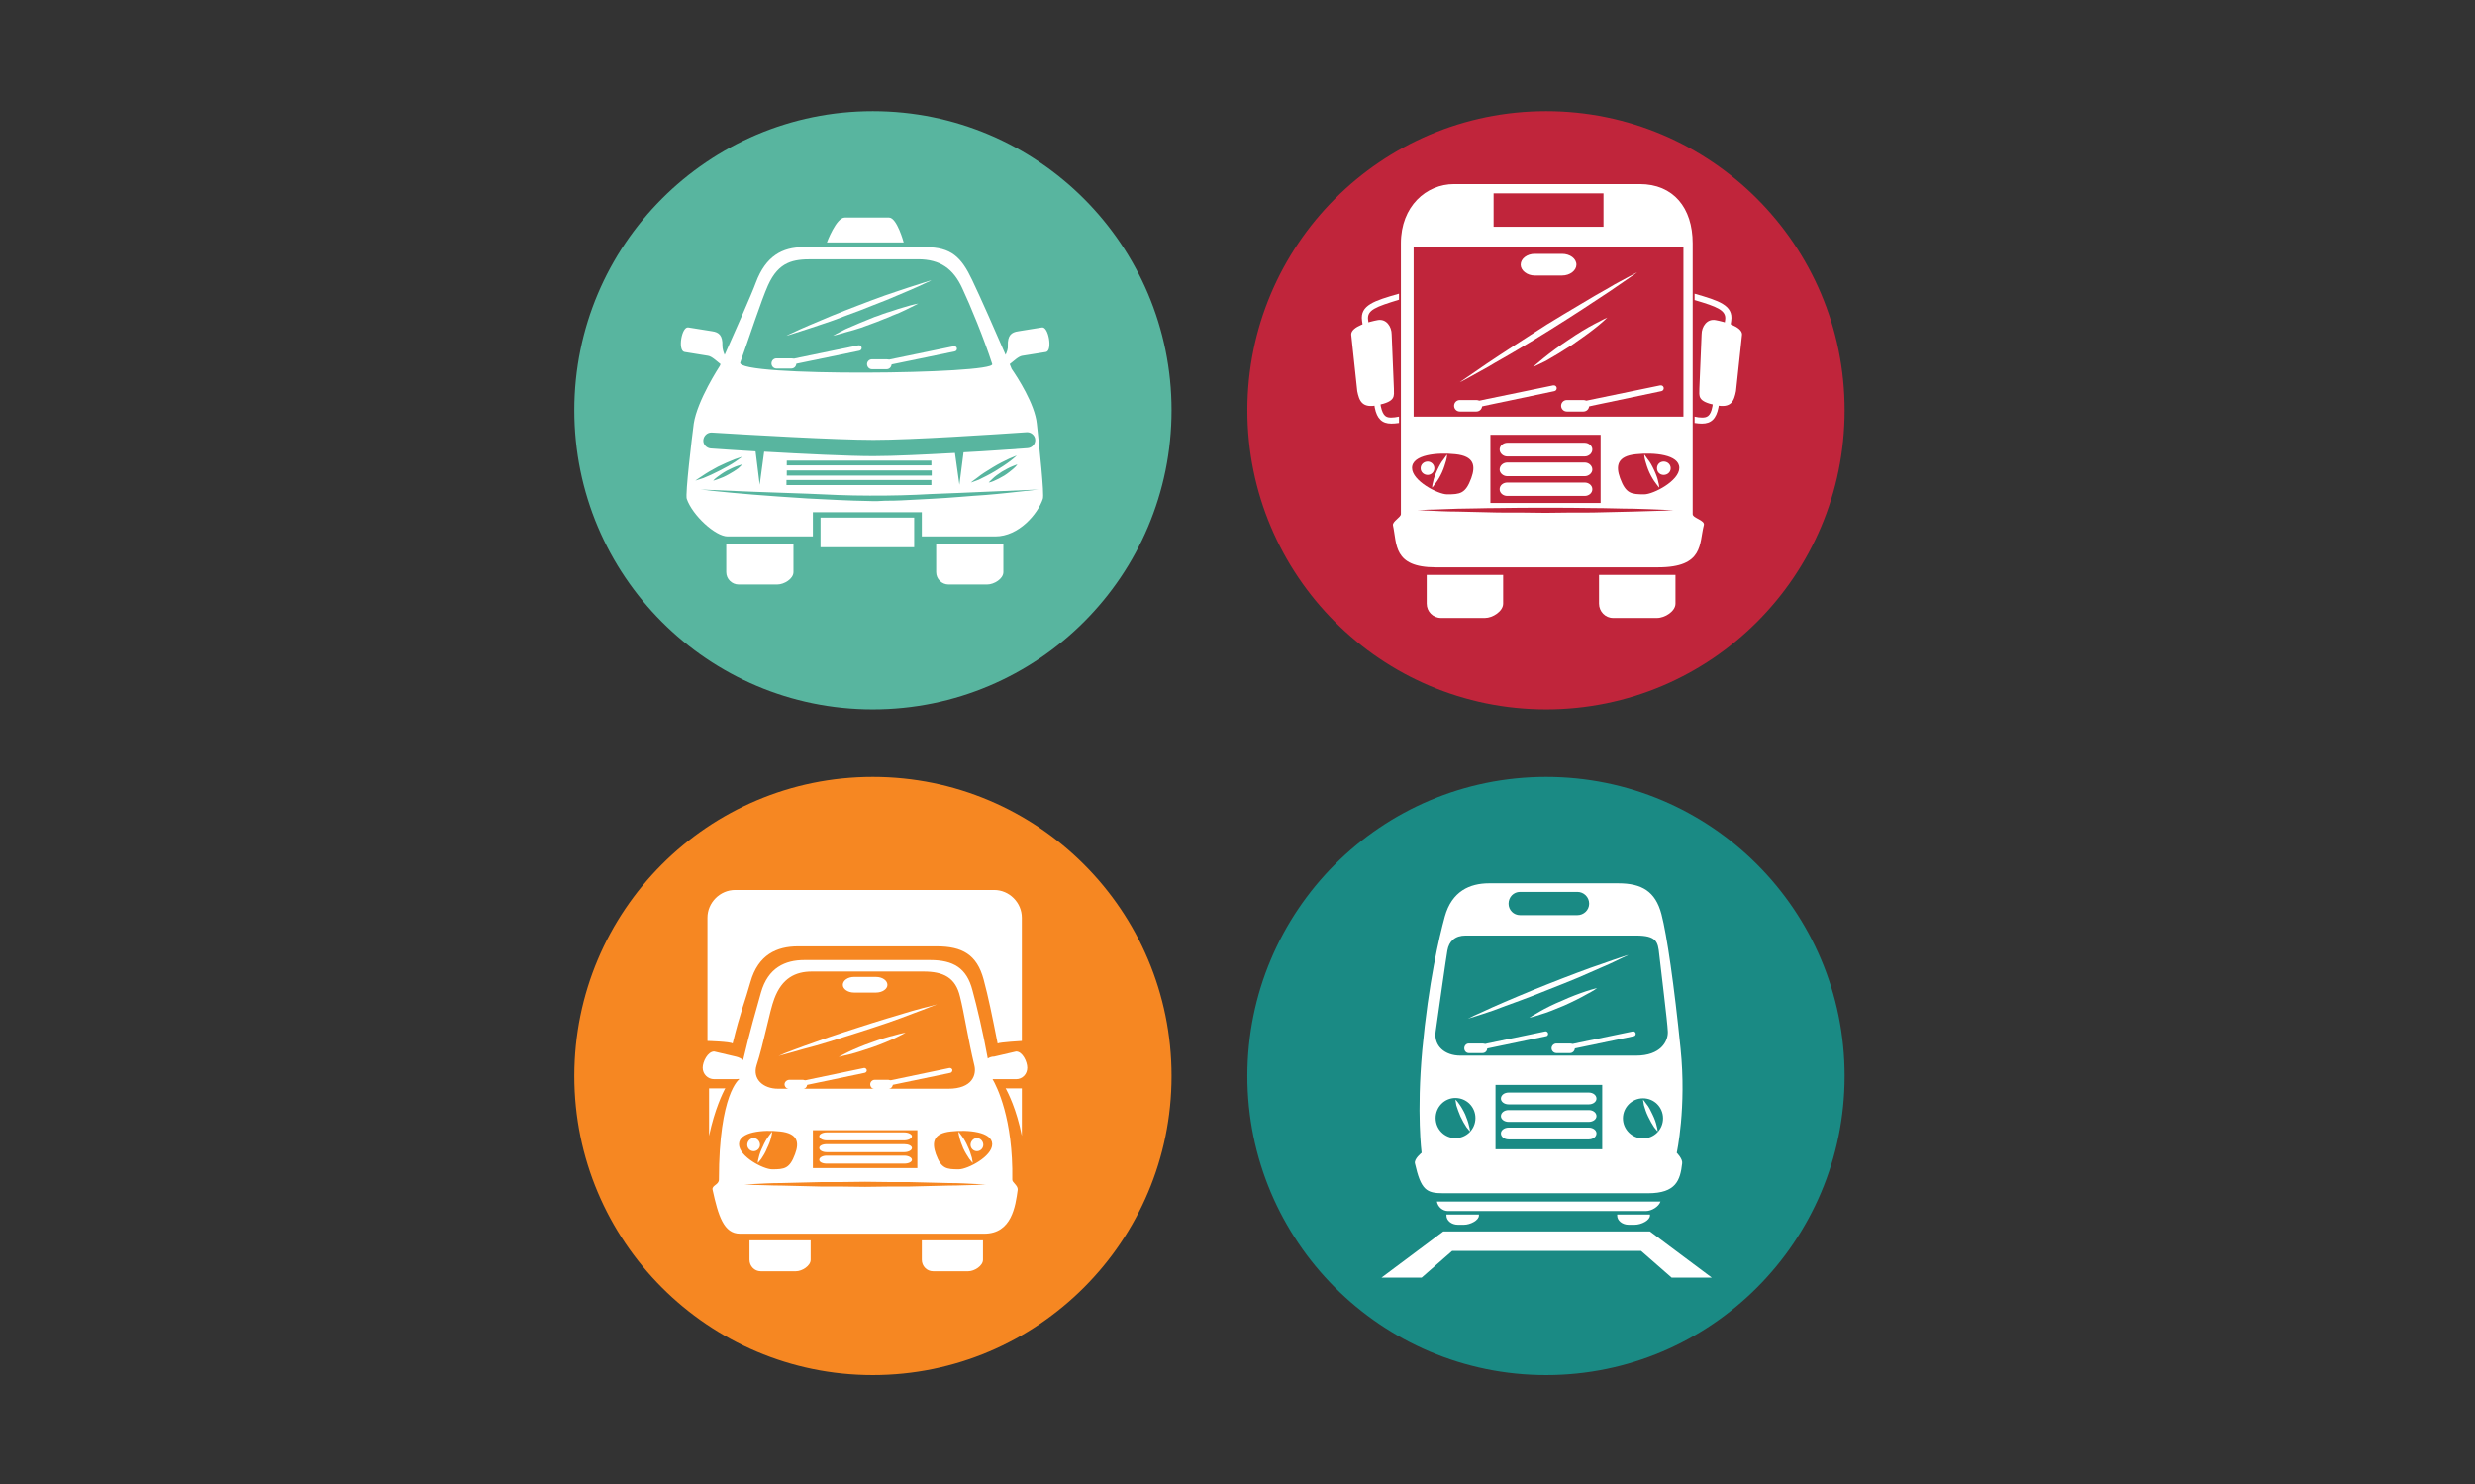 <svg version="1.2" xmlns="http://www.w3.org/2000/svg" viewBox="0 0 777 466" width="777" height="466">
	<rect x="0" y="0" width="777" height="466" fill="#333333" stroke="none"/>
	<title>file</title>
	<defs>
		<clipPath clipPathUnits="userSpaceOnUse" id="cp1">
			<path d="m180.23 34.86h188.69v188.73h-188.69z"/>
		</clipPath>
		<clipPath clipPathUnits="userSpaceOnUse" id="cp2">
			<path d="m391.58 34.86h187.52v188.73h-187.52z"/>
		</clipPath>
		<clipPath clipPathUnits="userSpaceOnUse" id="cp3">
			<path d="m180.23 243.58h188.69v188.16h-188.69z"/>
		</clipPath>
		<clipPath clipPathUnits="userSpaceOnUse" id="cp4">
			<path d="m391.58 243.58h187.52v188.16h-187.52z"/>
		</clipPath>
	</defs>
	<style>
		.s0 { fill: #58b59f } 
		.s1 { fill: #c0253b } 
		.s2 { fill: #f68722 } 
		.s3 { fill: #1a8a84 } 
		.s4 { fill: #ffffff } 
		.s5 { fill: #000000 } 
	</style>
	<g id="2d4eadb73b">
		<g id="Clip-Path" clip-path="url(#cp1)">
			<g>
				<path class="s0" d="m367.8 128.8c0 51.9-42 93.9-93.8 93.9-51.7 0-93.7-42-93.7-93.9 0-51.8 42-93.9 93.7-93.9 51.8 0 93.8 42.1 93.8 93.9z"/>
			</g>
		</g>
		<g id="Clip-Path" clip-path="url(#cp2)">
			<g>
				<path class="s1" d="m579.1 128.8c0 51.9-42 93.9-93.7 93.9-51.8 0-93.8-42-93.8-93.9 0-51.8 42-93.9 93.8-93.9 51.7 0 93.7 42.1 93.7 93.9z"/>
			</g>
		</g>
		<g id="Clip-Path" clip-path="url(#cp3)">
			<g>
				<path class="s2" d="m367.8 337.8c0 51.8-42 93.9-93.8 93.9-51.7 0-93.7-42.1-93.7-93.9 0-51.9 42-93.9 93.7-93.9 51.8 0 93.8 42 93.8 93.9z"/>
			</g>
		</g>
		<g id="Clip-Path" clip-path="url(#cp4)">
			<g>
				<path class="s3" d="m579.1 337.8c0 51.8-42 93.9-93.7 93.9-51.8 0-93.8-42.1-93.8-93.9 0-51.9 42-93.9 93.8-93.9 51.7 0 93.7 42 93.7 93.9z"/>
			</g>
		</g>
		<path class="s4" d="m283.7 76.1h-24.1c0 0 2.9-7.8 5.6-7.8h13.9c2.5 0 4.6 7.8 4.6 7.8z"/>
		<path class="s4" d="m228 170.9v8.7c0 2.2 1.8 3.9 3.9 3.9h12.1c2.2 0 5.1-1.8 5.1-3.9v-8.7z"/>
		<path class="s4" d="m293.9 170.9v8.7c0 2.2 1.8 3.9 3.9 3.9h12.1c2.2 0 5.1-1.8 5.1-3.9v-8.7z"/>
		<path class="s4" d="m246.9 105.4c0 0 0.7-0.4 1.9-0.9 1.2-0.6 3-1.4 5.1-2.3 2.1-0.9 4.5-1.9 7.1-3 2.7-1.1 5.5-2.2 8.4-3.3q2.1-0.8 4.2-1.6 2.1-0.8 4.1-1.5c2.7-0.9 5.2-1.8 7.4-2.5 2.2-0.7 4-1.3 5.3-1.7 1.2-0.4 2-0.6 2-0.6 0 0-0.7 0.4-1.9 0.9-1.2 0.6-3 1.4-5.1 2.3-2.1 0.9-4.5 1.9-7.1 3-1.4 0.5-2.7 1.1-4.1 1.6q-2.1 0.8-4.3 1.7c-2.8 1-5.6 2.1-8.3 3.1-2.7 0.9-5.2 1.8-7.4 2.5-2.2 0.7-4 1.3-5.3 1.7-1.2 0.4-2 0.6-2 0.6z"/>
		<path class="s4" d="m245.6 115.1l24.2-5c0.5-0.1 0.8-0.6 0.7-1-0.1-0.5-0.6-0.8-1-0.7l-24.2 5c-0.5 0.1-0.7 0.6-0.7 1 0.1 0.5 0.6 0.8 1 0.7z"/>
		<path class="s4" d="m261.5 105.4c0 0 1.6-0.9 4-2.1 1.3-0.5 2.7-1.2 4.2-1.8 1.6-0.7 3.3-1.3 4.9-2q1.3-0.4 2.5-0.9c0.9-0.3 1.7-0.6 2.5-0.8 1.6-0.6 3.1-1 4.4-1.4 2.6-0.8 4.3-1.1 4.3-1.1 0 0-1.5 0.8-4 2-1.2 0.6-2.6 1.2-4.2 1.8-0.8 0.4-1.6 0.7-2.4 1q-1.2 0.5-2.5 1c-1.7 0.6-3.3 1.2-4.9 1.8-1.6 0.5-3.1 1-4.4 1.3-2.6 0.8-4.4 1.2-4.4 1.2z"/>
		<path class="s4" d="m250 114.1c0 0.9-0.7 1.6-1.6 1.6h-4.6c-0.9 0-1.6-0.7-1.6-1.6 0-0.9 0.7-1.6 1.6-1.6h4.6c0.9 0 1.6 0.7 1.6 1.6z"/>
		<path class="s4" d="m275.6 115.3l24.2-5c0.4-0.1 0.7-0.5 0.6-1-0.1-0.4-0.5-0.7-1-0.6l-24.2 5c-0.4 0.1-0.7 0.5-0.6 1 0.1 0.4 0.5 0.7 1 0.6z"/>
		<path class="s4" d="m279.9 114.3c0 0.9-0.7 1.6-1.5 1.6h-4.7c-0.8 0-1.5-0.7-1.5-1.6 0-0.8 0.7-1.5 1.5-1.5h4.7c0.8 0 1.5 0.7 1.5 1.5z"/>
		<path class="s4" d="m327.1 102.8l-7.4 1.2c-2.2 0.3-3.4 1.3-3.3 4.5 0.1 1-0.3 2-0.7 2.9-2.8-6.5-8-18.3-10.5-23.5-3.4-7.2-6.6-10.3-14.6-10.3-5.4 0-25.5 0-38.4 0-6.6 0-11.8 2.8-14.9 11.1-1.3 3.6-6.6 15.5-9.8 22.7-0.4-0.9-0.7-1.9-0.7-2.9 0.1-3.2-1.1-4.2-3.2-4.5l-7.5-1.2c-2.1-0.4-3.4 7.3-1.2 7.7l7.4 1.2c1.2 0.2 2.6 1.6 3.9 2.6q-0.1 0.4-0.3 0.7c0 0-7 10.7-8.1 18-0.6 4.5-2.7 22.1-2.2 23.6 1.8 5.2 9 11.8 12.8 11.8 2.8 0 13.7 0 26.8 0v-7.6h34.2v7.6c11.5 0 20.7 0 23.1 0 7.3 0 13.3-7 14.9-11.8 0.5-1.4-1.1-16.3-1.9-23.6-0.6-6.1-6.1-14.6-7.9-17.2 0 0-0.2-0.5-0.6-1.5 1.3-1 2.7-2.4 3.9-2.6l7.5-1.2c2.1-0.4 0.8-8.1-1.3-7.7zm-4.8 32.9c1.3-0.1 2.6 0.9 2.7 2.3 0.1 1.4-1 2.6-2.4 2.7-4.6 0.3-12.1 0.9-20.1 1.3l-1.3 10.2-1.4-10c-9.4 0.5-19.2 1-25.6 1-7.8 0-22.1-0.7-34.3-1.4l-1.4 10.4-1.3-10.5c-5.6-0.3-10.6-0.7-14-0.9-1.4-0.1-2.5-1.3-2.4-2.6 0.1-1.4 1.3-2.5 2.7-2.4 11.3 0.7 38.8 2.3 50.7 2.3 12.3 0 37.7-1.7 48.1-2.4zm-5.1 9c-1.3 1-3 2.1-4.8 3.2-1.8 1.1-3.7 2-5.1 2.7-1.5 0.6-2.5 0.9-2.5 0.9 0 0 0.8-0.7 2.1-1.6 1.2-1 3-2.1 4.8-3.2 1.8-1.1 3.6-2 5.1-2.7 1.4-0.6 2.4-1 2.4-1 0 0-0.8 0.8-2 1.7zm-24.8 6v1.6h-45.5v-1.6zm-45.4-4.6v-1.5h45.4v1.5zm45.5 1.6v1.6h-45.5v-1.6zm33.5 6c0 0-1.7 0.2-4.6 0.5-2.8 0.3-7 0.8-11.9 1.2-5 0.3-10.8 0.9-17 1.2-3.1 0.2-6.3 0.3-9.6 0.5-1.6 0.1-3.3 0.1-4.9 0.1-1.7 0.1-3.3 0.2-5 0.1-6.7-0.1-13.3-0.5-19.5-0.8-3.1-0.2-6.1-0.4-9-0.6q-4.2-0.3-8-0.6c-4.9-0.4-9.1-0.8-11.9-1.1-2.9-0.3-4.6-0.5-4.6-0.5 0 0 6.6 0.3 16.6 0.7 5 0.2 10.8 0.4 17 0.6 6.2 0.3 12.8 0.6 19.4 0.6 3.3 0 6.6 0 9.9-0.1 3.2-0.1 6.4-0.2 9.5-0.4 6.2-0.2 12-0.5 17-0.7 10-0.4 16.6-0.7 16.6-0.7zm-105.5-4.3c1.3-0.9 3-1.9 4.9-2.9 1.8-0.9 3.7-1.7 5.2-2.3 1.4-0.5 2.4-0.8 2.4-0.8 0 0-0.8 0.6-2.1 1.5-1.3 0.9-3.1 1.9-4.9 2.8-1.9 1-3.7 1.8-5.2 2.4-1.5 0.5-2.5 0.8-2.5 0.8 0 0 0.9-0.7 2.2-1.5zm12.5-3.6c0 0-0.4 0.5-1.2 1.2-0.8 0.6-1.9 1.3-3 1.9-1.2 0.7-2.4 1.2-3.3 1.5-1 0.4-1.6 0.5-1.6 0.5 0 0 0.4-0.5 1.2-1.1 0.8-0.6 1.9-1.4 3-2 1.2-0.6 2.4-1.2 3.3-1.5 1-0.3 1.6-0.5 1.6-0.5zm-0.6-32c3-8.4 6.6-19.5 8.7-24.2 3.4-7.6 8.1-8.2 13.8-8.2 11.2 0 28.7 0 33.3 0 7 0 11.1 3 13.9 9.1 2.5 5.3 6.9 16 9.4 23.8 1 3.2-80.7 4.1-79.1-0.5zm87 32c0 0-0.4 0.6-1.2 1.3-0.7 0.6-1.8 1.5-2.9 2.2-1.2 0.7-2.3 1.3-3.3 1.7-0.9 0.4-1.6 0.5-1.6 0.5 0 0 0.4-0.5 1.2-1.2 0.7-0.7 1.8-1.5 2.9-2.2 1.2-0.7 2.3-1.3 3.3-1.7 0.9-0.4 1.6-0.6 1.6-0.6z"/>
		<path class="s4" d="m257.6 171.8h29.4v-9.3h-29.4z"/>
		<path class="s4" d="m447.9 180.5v9c0 2.5 2 4.5 4.5 4.5h13.8c2.4 0 5.7-2.1 5.7-4.5v-9z"/>
		<path class="s4" d="m502 180.5v9c0 2.5 2 4.5 4.4 4.5h13.8c2.5 0 5.8-2.1 5.8-4.5v-9z"/>
		<path class="s4" d="m439.2 130.8q-1.4 0.3-2.4 0.3c-1.4 0-2.6-0.2-3.3-3.5l-4-27.2c-0.4-3.1 2.5-4.1 9.7-6.3v-2 0.1c-7.7 2.2-12.3 3.6-11.6 8.5l4 27.3c0.7 3.5 2.3 5 5.2 5q1.1 0 2.4-0.2z"/>
		<path class="s4" d="m436.9 105l0.7 17c0 2.4 0.7 4-5.1 5.2-4.9 1.1-5.8-1.4-6.4-4.4l-1.9-17.8c0-2.5 5.6-4 8.3-4.5 2.7-0.5 4.4 2 4.4 4.5z"/>
		<path class="s4" d="m532 92.2v2c7.1 2.1 10 3.2 9.6 6.2l-4 27.2c-0.6 3.3-1.9 3.5-3.3 3.5q-1 0-2.3-0.3v2q1.3 0.2 2.3 0.2c2.9 0 4.5-1.5 5.2-5.1l4-27.2c0.7-4.9-3.9-6.3-11.5-8.5z"/>
		<path class="s4" d="m534.2 105l-0.7 17c0 2.4-0.7 4 5.1 5.2 5 1.1 5.8-1.4 6.4-4.4l1.9-17.8c0-2.5-5.6-4-8.3-4.5-2.7-0.5-4.4 2-4.4 4.5z"/>
		<path class="s4" d="m494.9 83.1c0 1.8-2 3.4-4.5 3.4h-8.6c-2.4 0-4.4-1.6-4.4-3.4 0-1.9 2-3.4 4.4-3.4h8.6c2.5 0 4.5 1.5 4.5 3.4z"/>
		<path class="s4" d="m531.4 161.4v-85c0-11.2-6.1-18.6-16.6-18.6h-58.3c-8.7 0-16.7 6.9-16.7 18.6v85c0 1-2.7 2.3-2.5 3.5 1.3 5.9 0 13.2 13.4 13.2h69.9c14.4 0 12.8-7.5 14.3-13.2 0.5-1.6-3.5-2.2-3.5-3.5zm-15.2-6.2c-4.1 0-5.8-0.2-7.6-5.1-1.4-3.9-0.9-6.9 5-7.5 5.7-0.6 13.6 0.1 13.6 4.3 0 4.1-8.2 8.3-11 8.3zm-48.3 2.7v-21.4h34.6v21.4zm-24.6-11c0-4.2 8-4.9 13.6-4.3 5.9 0.6 6.4 3.6 5 7.5-1.8 4.9-3.5 5.1-7.6 5.1-2.8 0-11-4.2-11-8.3zm69.5 13.7c-3.8 0.1-8.2 0.2-12.9 0.3-4.7 0-9.7 0-14.7 0.1-5-0.1-10.1-0.1-14.8-0.1-4.7-0.1-9.1-0.2-12.8-0.3-3.8 0-6.9-0.2-9.1-0.3-2.2-0.1-3.5-0.1-3.5-0.1 0 0 1.3-0.1 3.5-0.2 2.2 0 5.3-0.2 9.1-0.3 3.7 0 8.1-0.2 12.8-0.2 4.7-0.1 9.8-0.1 14.8-0.1 5 0 10 0 14.7 0.1 4.7 0 9.1 0.2 12.9 0.2 7.5 0.2 12.6 0.5 12.6 0.5 0 0-5.1 0.2-12.6 0.4zm-43.9-99.9h34.5v10.5h-34.5zm59.6 70.1h-84.7v-53.2h84.7z"/>
		<path class="s4" d="m458.3 120c0 0 0.8-0.6 2.3-1.6 1.5-1 3.6-2.5 6.1-4.2 2.6-1.7 5.5-3.7 8.8-5.8 3.2-2.1 6.7-4.3 10.1-6.5 3.5-2.1 7-4.3 10.3-6.2 3.3-2 6.4-3.8 9.1-5.3 2.6-1.6 4.9-2.7 6.5-3.6 1.6-0.9 2.5-1.3 2.5-1.3 0 0-0.9 0.6-2.3 1.6-1.5 1-3.6 2.5-6.1 4.2-2.6 1.7-5.6 3.7-8.8 5.8-3.2 2.1-6.7 4.3-10.2 6.5-3.4 2.1-6.9 4.3-10.2 6.2-3.3 2-6.5 3.7-9.1 5.3-2.7 1.5-4.9 2.7-6.5 3.6-1.6 0.9-2.5 1.3-2.5 1.3z"/>
		<path class="s4" d="m460.2 128.6c-0.5 0-0.9-0.3-1-0.8-0.1-0.5 0.3-1 0.8-1.1l27.6-5.7c0.5-0.1 1 0.2 1.1 0.7 0.1 0.5-0.2 1-0.7 1.1l-27.6 5.8z"/>
		<path class="s4" d="m481.3 115.2c0 0 1.3-1.2 3.3-2.8 2.1-1.7 4.9-3.8 7.8-5.7 2.9-2 5.9-3.8 8.2-5 2.4-1.3 4-2 4-2 0 0-1.3 1.3-3.3 2.9-2.1 1.7-4.9 3.7-7.8 5.7-2.9 1.9-5.9 3.7-8.2 5-2.4 1.2-4 1.9-4 1.9z"/>
		<path class="s4" d="m493.8 128.6c-0.5 0-0.9-0.3-1-0.8-0.1-0.5 0.3-1 0.8-1.1l27.6-5.7c0.5-0.1 1 0.2 1.1 0.7 0.1 0.5-0.2 1-0.7 1.1l-27.6 5.8z"/>
		<path class="s4" d="m499.9 141.1c0 1.2-1.1 2.2-2.4 2.2h-24.3c-1.3 0-2.4-1-2.4-2.2 0-1.1 1.1-2.1 2.4-2.1h24.3c1.3 0 2.4 1 2.4 2.1z"/>
		<path class="s4" d="m499.9 147.4c0 1.1-1.1 2.1-2.4 2.1h-24.3c-1.3 0-2.4-1-2.4-2.1 0-1.2 1.1-2.2 2.4-2.2h24.3c1.3 0 2.4 1 2.4 2.2z"/>
		<path class="s4" d="m499.9 153.6c0 1.2-1.1 2.1-2.4 2.1h-24.3c-1.3 0-2.4-0.9-2.4-2.1 0-1.2 1.1-2.1 2.4-2.1h24.3c1.3 0 2.4 0.9 2.4 2.1z"/>
		<path class="s4" d="m450.3 147c0 1.2-1 2.1-2.1 2.1-1.2 0-2.2-0.9-2.2-2.1 0-1.2 1-2.1 2.2-2.1 1.1 0 2.1 0.9 2.1 2.1z"/>
		<path class="s4" d="m449.6 153.1c0 0 0-0.8 0.3-1.8 0.2-1.1 0.7-2.4 1.3-3.7 0.6-1.3 1.3-2.6 2-3.4 0.6-0.9 1.1-1.5 1.1-1.5 0 0 0 0.8-0.3 1.9-0.3 1-0.7 2.4-1.3 3.7-0.6 1.3-1.3 2.5-2 3.4-0.6 0.9-1.1 1.4-1.1 1.4z"/>
		<path class="s4" d="m520.2 147c0 1.2 0.9 2.1 2.1 2.1 1.2 0 2.2-0.9 2.2-2.1 0-1.2-1-2.1-2.2-2.1-1.2 0-2.1 0.9-2.1 2.1z"/>
		<path class="s4" d="m520.9 153.1c0 0-0.5-0.5-1.1-1.4-0.7-0.9-1.4-2.1-2-3.4-0.6-1.3-1-2.7-1.3-3.7-0.3-1.1-0.3-1.9-0.3-1.9 0 0 0.5 0.6 1.1 1.5 0.7 0.8 1.4 2.1 2 3.4 0.6 1.3 1.1 2.6 1.3 3.7 0.3 1 0.3 1.8 0.3 1.8z"/>
		<path class="s4" d="m465.3 127.4c0 1-0.8 1.8-1.8 1.8h-5.2c-1 0-1.8-0.8-1.8-1.8 0-1 0.8-1.8 1.8-1.8h5.2c1 0 1.8 0.8 1.8 1.8z"/>
		<path class="s4" d="m498.9 127.4c0 1-0.8 1.8-1.8 1.8h-5.2c-1 0-1.8-0.8-1.8-1.8 0-1 0.8-1.8 1.8-1.8h5.2c1 0 1.8 0.8 1.8 1.8z"/>
		<path class="s4" d="m320.8 341.7h-4.6q-0.3 0-0.5-0.1c0.8 1.6 3.4 6.5 5.1 15z"/>
		<path class="s4" d="m222.6 341.7h4.6q0.3 0 0.5-0.1c-0.8 1.6-3.3 6.5-5.1 15z"/>
		<path class="s4" d="m230 327.6c2.4-9.9 4-13.5 5.6-19.3 2.4-8.6 8.3-11.2 14.9-11.2 13 0 38.3 0 43.6 0 8 0 12.6 2.6 14.7 10.4 1.5 5.6 2.6 11 4.4 20.1 0.6-0.4 7.6-0.8 7.6-0.8v-38.7c0-4.7-3.9-8.7-8.7-8.7h-81.3c-4.8 0-8.7 4-8.7 8.7v38.7c0 0 7.2 0.2 7.9 0.8z"/>
		<path class="s4" d="m235.3 389.4v6.1c0 2 1.6 3.6 3.5 3.6h11.1c1.9 0 4.6-1.7 4.6-3.6v-6.1z"/>
		<path class="s4" d="m289.4 389.4v6.1c0 2 1.6 3.6 3.5 3.6h11.1c1.9 0 4.6-1.7 4.6-3.6v-6.1z"/>
		<path class="s4" d="m278.6 309.2c0 1.3-1.6 2.4-3.6 2.4h-6.9c-1.9 0-3.5-1.1-3.5-2.4 0-1.4 1.6-2.5 3.5-2.5h6.9c2 0 3.6 1.1 3.6 2.5z"/>
		<path class="s4" d="m319 338.8c2 0 3.5-1.6 3.5-3.6 0-1.9-1.5-5.1-3.5-5.1l-6.9 1.6c-0.7 0-1.4 0.2-2 0.6-1.5-8.3-3.4-16.3-4.8-21.4-1.8-7-6-9.5-13.3-9.5-4.8 0-27.7 0-39.5 0-6 0-11.4 2.4-13.6 10.2-1.5 5.3-3.5 12.2-5.6 21.2-0.6-0.5-1.4-0.9-2.3-1.1l-6.8-1.6c-2 0-3.6 3.2-3.6 5.1 0 2 1.6 3.6 3.6 3.6h6.8q0.5 0 1-0.1l-0.1 0.1h0.2c0 0-6.4 4.4-6.4 31.5 0 1.7-2.3 1.8-2 3.2 1.8 8.2 3.5 13.8 8.6 13.8 6.9 0 70 0 76.7 0 8.6 0 9.8-8.6 10.5-13.8 0.1-1.4-1.8-2.3-1.7-3.2 0.3-19.1-4.9-29.3-6.2-31.5q0.3 0 0.5 0zm-12.7 33.2c-2.1 0-5 0.2-8.6 0.2-3.5 0.1-7.7 0.2-12.2 0.3-4.4 0-9.2 0-13.9 0.1-4.7-0.1-9.5-0.1-13.9-0.1-4.5-0.1-8.6-0.2-12.2-0.3-3.6 0-6.5-0.2-8.6-0.2-2.1-0.1-3.3-0.2-3.3-0.2 0 0 1.2 0 3.3-0.1 2.1-0.1 5-0.3 8.6-0.3 3.6-0.1 7.7-0.2 12.2-0.3 4.4 0 9.2 0 13.9-0.1 4.7 0.1 9.5 0.1 13.9 0.1 4.5 0.1 8.7 0.2 12.2 0.3 3.6 0 6.5 0.2 8.6 0.3 2.1 0.1 3.3 0.1 3.3 0.1 0 0-1.2 0.1-3.3 0.2zm-74.3-12.8c0-3.9 7.5-4.6 12.9-4 5.5 0.6 6.1 3.4 4.7 7.1-1.7 4.6-3.3 4.8-7.2 4.8-2.7 0-10.4-4-10.4-7.9zm56-4.4v11.9h-32.8v-11.9zm-50.5-20.3c2.3-7 4.1-17.1 5.6-21 2.4-6.4 6.6-8.5 11.8-8.5 10.2 0 30.8 0 35 0 6.3 0 10.1 1.9 11.5 7.9 1.3 5.1 2.5 13.3 4.5 21.6 0.7 2.9-0.6 7.3-8.2 7.3-4.7 0-48.6 0-53.4 0-4.8 0-8.1-3.1-6.8-7.3zm63.5 32.6c-3.9 0-5.5-0.2-7.2-4.8-1.3-3.7-0.8-6.5 4.7-7.1 5.4-0.6 13 0.1 13 4 0 3.9-7.8 7.9-10.5 7.9z"/>
		<path class="s4" d="m244.4 331.5c0 0 0.8-0.3 2.1-0.9 1.4-0.5 3.3-1.3 5.6-2.1 2.3-0.8 5-1.8 7.9-2.8 2.9-1 6-2 9.1-3 3.1-1 6.2-2 9.2-2.9 2.9-0.9 5.7-1.7 8-2.4 2.4-0.7 4.4-1.2 5.7-1.5 1.4-0.4 2.2-0.6 2.2-0.6 0 0-0.7 0.3-2.1 0.8-1.3 0.5-3.2 1.3-5.5 2.1-2.3 0.9-5 1.9-7.9 2.9-2.9 1-6 2-9.1 3-3.2 1-6.3 2-9.2 2.9-2.9 0.9-5.7 1.7-8.1 2.3-2.3 0.7-4.3 1.2-5.7 1.6-1.4 0.4-2.2 0.6-2.2 0.6z"/>
		<path class="s4" d="m249.3 341.4c-0.3 0-0.7-0.3-0.7-0.6-0.1-0.5 0.1-0.9 0.6-0.9l22-4.6c0.4-0.1 0.8 0.2 0.9 0.6 0.1 0.4-0.2 0.8-0.6 0.9l-22 4.6z"/>
		<path class="s4" d="m263.3 331.8c0 0 1.2-0.7 3.1-1.6 1.9-0.9 4.5-2 7.1-2.9 2.7-1 5.3-1.8 7.4-2.3 2-0.6 3.4-0.8 3.4-0.8 0 0-1.2 0.7-3.1 1.6-1.9 0.9-4.5 2-7.1 2.9-2.7 0.9-5.3 1.8-7.4 2.3-2 0.5-3.4 0.8-3.4 0.8z"/>
		<path class="s4" d="m253.4 340.4c0 0.8-0.6 1.5-1.4 1.5h-4.2c-0.8 0-1.5-0.7-1.5-1.5 0-0.7 0.7-1.4 1.5-1.4h4.2c0.8 0 1.4 0.7 1.4 1.4z"/>
		<path class="s4" d="m276.2 341.4c-0.4 0-0.7-0.3-0.8-0.6-0.1-0.5 0.2-0.9 0.6-0.9l22-4.6c0.5-0.1 0.9 0.2 1 0.6 0 0.4-0.2 0.8-0.6 0.9l-22.1 4.6z"/>
		<path class="s4" d="m280.3 340.4c0 0.8-0.7 1.5-1.5 1.5h-4.2c-0.8 0-1.4-0.7-1.4-1.5 0-0.7 0.6-1.4 1.4-1.4h4.2c0.8 0 1.5 0.7 1.5 1.4z"/>
		<path class="s4" d="m286.3 356.7c0 0.7-1.1 1.3-2.4 1.3h-24.4c-1.3 0-2.3-0.6-2.3-1.3 0-0.6 1-1.2 2.3-1.2h24.4c1.3 0 2.4 0.6 2.4 1.2z"/>
		<path class="s4" d="m286.3 360.4c0 0.7-1.1 1.3-2.4 1.3h-24.4c-1.3 0-2.3-0.6-2.3-1.3 0-0.7 1-1.2 2.3-1.2h24.4c1.3 0 2.4 0.5 2.4 1.2z"/>
		<path class="s4" d="m286.3 364.1c0 0.7-1.1 1.2-2.4 1.2h-24.4c-1.3 0-2.3-0.5-2.3-1.2 0-0.7 1-1.3 2.3-1.3h24.4c1.3 0 2.4 0.6 2.4 1.3z"/>
		<path class="s4" d="m238.6 359.4c0 1.1-0.9 2-2 2-1.1 0-2-0.9-2-2 0-1.1 0.9-2.1 2-2.1 1.1 0 2 1 2 2.1z"/>
		<path class="s4" d="m237.9 365.1c0 0 0-0.7 0.3-1.7 0.2-1 0.7-2.3 1.3-3.5 0.5-1.2 1.2-2.4 1.8-3.2 0.6-0.9 1.1-1.4 1.1-1.4 0 0 0 0.7-0.3 1.7-0.2 1-0.7 2.3-1.3 3.5-0.5 1.3-1.2 2.4-1.8 3.3-0.6 0.8-1.1 1.3-1.1 1.3z"/>
		<path class="s4" d="m304.7 359.4c0 1.1 0.9 2 2 2 1.1 0 2-0.9 2-2 0-1.1-0.9-2.1-2-2.1-1.1 0-2 1-2 2.1z"/>
		<path class="s4" d="m305.4 365.1c0 0-0.5-0.5-1.1-1.3-0.6-0.9-1.3-2-1.9-3.3-0.5-1.2-1-2.5-1.2-3.5-0.3-1-0.3-1.7-0.3-1.7 0 0 0.5 0.5 1.1 1.4 0.6 0.8 1.3 2 1.8 3.2 0.6 1.2 1 2.5 1.3 3.5 0.2 1 0.3 1.7 0.3 1.7z"/>
		<path class="s4" d="m518 386.6h-64.9l-19.4 14.5h12.6l9.6-8.4h59.3l9.6 8.4h12.6z"/>
		<path class="s4" d="m454.1 381.3v0.3c0 1.6 1.6 2.9 3.6 2.9h1.9c2 0 4.7-1.4 4.7-2.9v-0.3z"/>
		<path class="s4" d="m507.7 381.3v0.3c0 1.6 1.6 2.9 3.6 2.9h1.9c2.1 0 4.8-1.4 4.8-2.9v-0.3z"/>
		<path class="s4" d="m451.1 377.2c0.3 1.7 1.8 3 3.5 3h62.1c1.8 0 4.1-1.4 4.6-3z"/>
		<path class="s5" d="m454.4 363.5c0 0 1-0.1 2.7-0.2 1.8 0 4.3-0.2 7.3-0.3 2.9-0.1 6.4-0.2 10.1-0.2 3.8-0.1 7.7-0.1 11.7-0.1q3 0 5.9 0 3 0.1 5.8 0.1c3.7 0 7.2 0.1 10.2 0.2 3 0.1 5.4 0.3 7.2 0.3 1.7 0.1 2.7 0.2 2.7 0.2 0 0-1 0-2.7 0.1-1.8 0.1-4.2 0.2-7.2 0.3-3 0.1-6.5 0.2-10.2 0.3q-2.8 0-5.8 0-2.9 0-5.9 0.1c-4-0.1-7.9-0.1-11.7-0.1-3.7-0.1-7.2-0.2-10.1-0.3-3-0.1-5.5-0.2-7.3-0.3-1.7-0.1-2.7-0.1-2.7-0.1z"/>
		<path class="s4" d="m527.6 329.2c-2-19.9-4.3-35.7-6-42.2-1.9-7.2-6.2-9.7-13.6-9.7-5 0-28.5 0-40.5 0-6.1 0-11.7 2.5-13.9 10.4-1.8 6.6-5.1 20.6-7.1 42-1.8 19.9-0.2 32.2-0.2 32.2 0 0-2.4 1.9-2.1 3.3 1.9 8.4 3.6 9.4 8.9 9.4 7 0 57.4 0 64.3 0 8.8 0 10.1-4.1 10.7-9.4 0.2-1.4-1.7-3.3-1.7-3.3 0 0 3.1-14.2 1.2-32.7zm-11.8 28.2c-3.4 0-6.3-2.8-6.3-6.3 0-3.5 2.9-6.3 6.3-6.3 3.5 0 6.3 2.8 6.3 6.3 0 3.5-2.8 6.3-6.3 6.3zm-12.8 3.4h-33.5v-20.2h33.5zm-46.1-3.5c-3.4 0-6.2-2.8-6.2-6.3 0-3.5 2.8-6.3 6.2-6.3 3.5 0 6.3 2.8 6.3 6.3 0 3.5-2.8 6.3-6.3 6.3zm20.3-77.3h18c2 0 3.7 1.6 3.7 3.7 0 2-1.7 3.6-3.7 3.6h-18c-2 0-3.6-1.6-3.6-3.6 0-2.1 1.6-3.7 3.6-3.7zm36.4 51.4c-4.9 0-50.1 0-55.1 0-4.9 0-8.4-3-7.8-7.5 1.4-9.8 3.2-22.6 3.7-25.5 0.5-2.9 2.4-4.7 5.7-4.7 3.4 0 49.2 0 53.5 0 6.5 0 6.9 2 7.3 5.9 0.4 3.8 2.6 21.3 2.7 24.3 0.1 3-2.2 7.5-10 7.5z"/>
		<path class="s4" d="m460.8 319.8c0 0 0.8-0.3 2.1-1 1.4-0.6 3.3-1.5 5.7-2.6 2.3-1 5-2.2 7.9-3.4 3-1.3 6.1-2.5 9.3-3.8 3.1-1.2 6.3-2.5 9.3-3.6 2.9-1.1 5.7-2.1 8.1-2.9 2.4-0.9 4.4-1.5 5.8-2 1.4-0.5 2.2-0.7 2.2-0.7 0 0-0.7 0.4-2.1 1-1.3 0.6-3.2 1.6-5.6 2.6-2.3 1-5 2.2-8 3.5-2.9 1.2-6.1 2.5-9.2 3.7-3.2 1.3-6.3 2.5-9.3 3.6-3 1.1-5.8 2.1-8.1 3-2.4 0.8-4.4 1.5-5.8 1.9-1.5 0.5-2.3 0.7-2.3 0.7z"/>
		<path class="s4" d="m462.7 330c-0.4 0-0.7-0.2-0.8-0.6-0.1-0.4 0.2-0.8 0.6-0.9l22.6-4.7c0.4-0.1 0.8 0.2 0.9 0.6 0.1 0.4-0.2 0.9-0.6 0.9l-22.5 4.7z"/>
		<path class="s4" d="m480.1 319.5c0 0 1.3-0.8 3.2-1.9 1.9-1.1 4.5-2.4 7.2-3.5 2.6-1.2 5.3-2.2 7.4-2.9 2.1-0.7 3.5-1 3.5-1 0 0-1.2 0.9-3.2 1.9-1.9 1.1-4.5 2.4-7.2 3.6-2.6 1.1-5.3 2.2-7.4 2.8-2 0.7-3.5 1-3.5 1z"/>
		<path class="s4" d="m466.9 329.1c0 0.8-0.6 1.5-1.5 1.5h-4.3c-0.8 0-1.4-0.7-1.4-1.5 0-0.8 0.6-1.5 1.4-1.5h4.3c0.9 0 1.5 0.7 1.5 1.5z"/>
		<path class="s4" d="m490.2 330c-0.4 0-0.7-0.2-0.8-0.6-0.1-0.4 0.2-0.8 0.6-0.9l22.6-4.7c0.4-0.1 0.8 0.2 0.9 0.6 0.1 0.4-0.2 0.9-0.6 0.9l-22.6 4.7z"/>
		<path class="s4" d="m494.4 329.1c0 0.8-0.7 1.5-1.5 1.5h-4.3c-0.8 0-1.5-0.7-1.5-1.5 0-0.8 0.7-1.5 1.5-1.5h4.3c0.8 0 1.5 0.7 1.5 1.5z"/>
		<path class="s4" d="m501.2 344.9c0 1-1.1 1.8-2.4 1.8h-25.2c-1.3 0-2.4-0.8-2.4-1.8 0-1.1 1.1-1.9 2.4-1.9h25.2c1.3 0 2.4 0.8 2.4 1.9z"/>
		<path class="s4" d="m501.2 350.4c0 1-1.1 1.8-2.4 1.8h-25.2c-1.3 0-2.4-0.8-2.4-1.8 0-1.1 1.1-1.9 2.4-1.9h25.2c1.3 0 2.4 0.8 2.4 1.9z"/>
		<path class="s4" d="m501.2 355.8c0 1.1-1.1 1.9-2.4 1.9h-25.2c-1.3 0-2.4-0.8-2.4-1.9 0-1 1.1-1.8 2.4-1.8h25.2c1.3 0 2.4 0.8 2.4 1.8z"/>
		<path class="s4" d="m520.4 355.2c0 0-0.5-0.5-1.1-1.3-0.6-0.9-1.3-2.1-1.9-3.4-0.6-1.2-1-2.5-1.3-3.5-0.2-1.1-0.3-1.8-0.3-1.8 0 0 0.5 0.5 1.1 1.4 0.7 0.8 1.3 2 1.9 3.3 0.6 1.2 1.1 2.6 1.3 3.6 0.3 1 0.3 1.7 0.3 1.7z"/>
		<path class="s4" d="m461.5 355.2c0 0-0.5-0.5-1.1-1.3-0.6-0.9-1.3-2.1-1.9-3.4-0.5-1.2-1-2.5-1.3-3.5-0.2-1.1-0.3-1.8-0.3-1.8 0 0 0.6 0.5 1.2 1.4 0.6 0.8 1.3 2 1.9 3.3 0.5 1.2 1 2.6 1.2 3.6 0.3 1 0.3 1.7 0.3 1.7z"/>
	</g>
</svg>